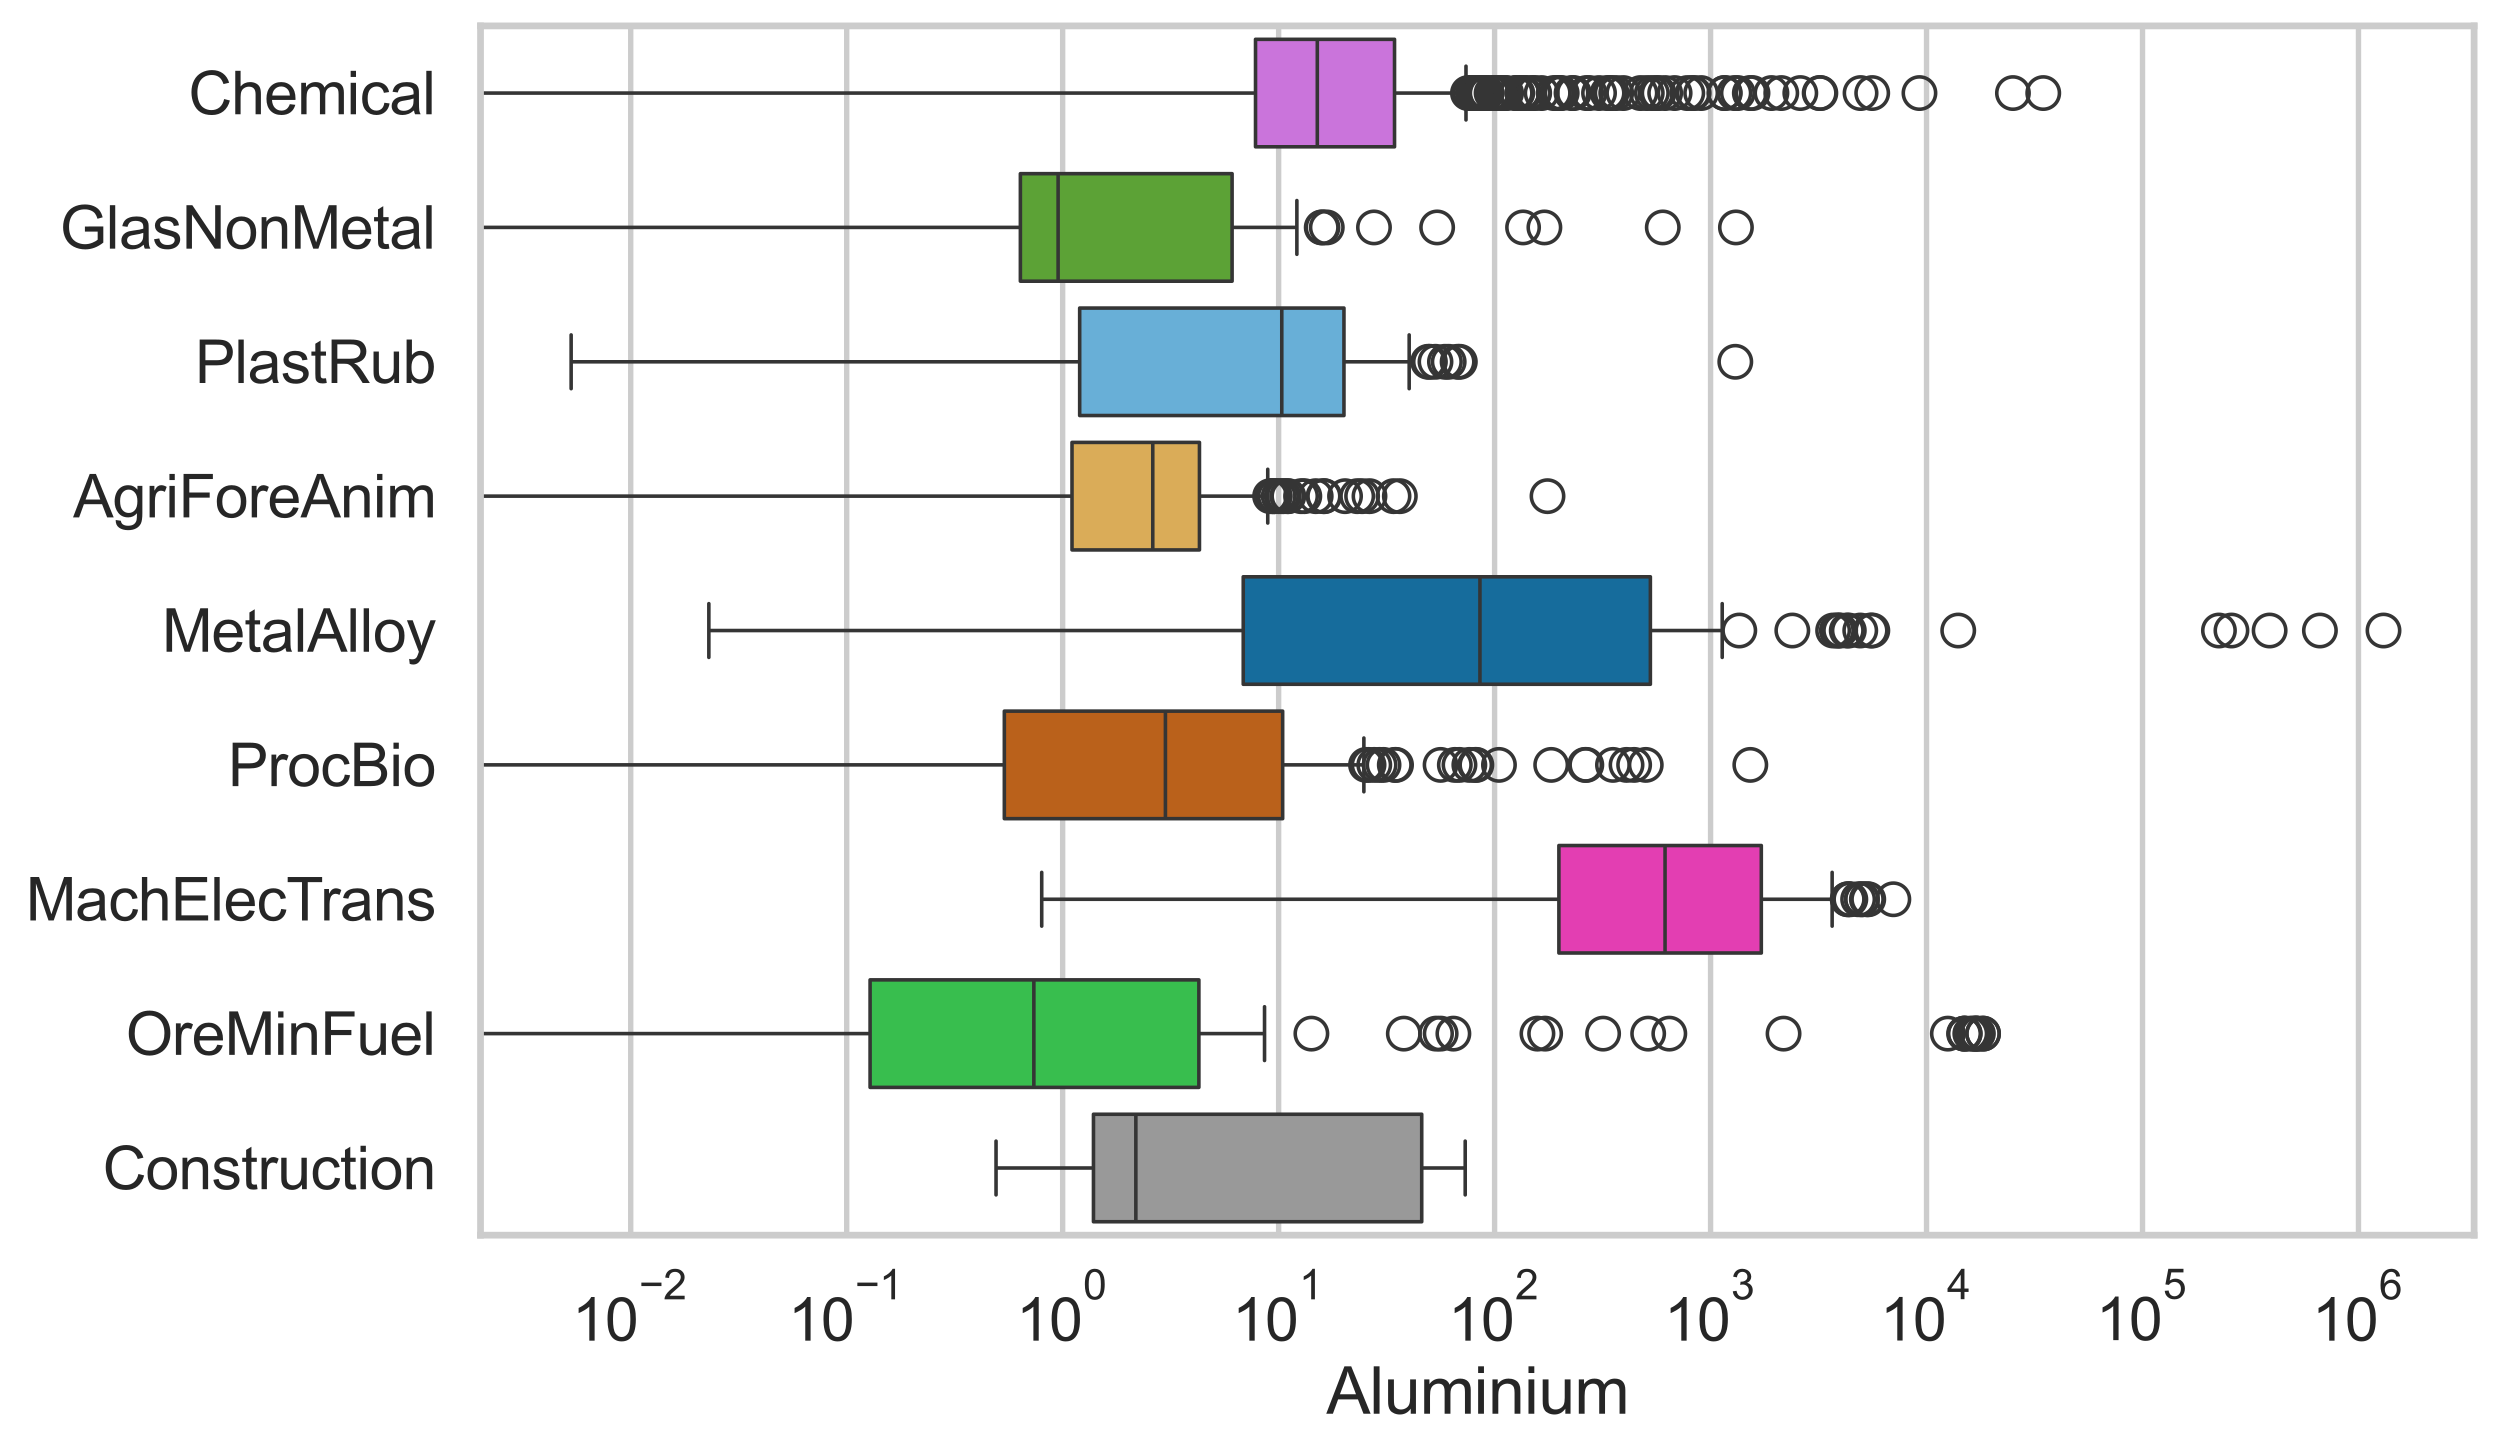 <?xml version="1.0" encoding="utf-8" standalone="no"?>
<!DOCTYPE svg PUBLIC "-//W3C//DTD SVG 1.1//EN"
  "http://www.w3.org/Graphics/SVG/1.1/DTD/svg11.dtd">
<svg xmlns:xlink="http://www.w3.org/1999/xlink" width="695.577pt" height="404.121pt" viewBox="0 0 695.577 404.121" xmlns="http://www.w3.org/2000/svg" version="1.1">
 <defs>
  <style type="text/css">*{stroke-linejoin: round; stroke-linecap: butt}</style>
 </defs>
 <g id="figure_1">
  <g id="patch_1">
   <path d="M 0 404.121 
L 695.577 404.121 
L 695.577 0 
L 0 0 
z
" style="fill: #ffffff"/>
  </g>
  <g id="axes_1">
   <g id="patch_2">
    <path d="M 133.697 343.665 
L 688.377 343.665 
L 688.377 7.2 
L 133.697 7.2 
z
" style="fill: #ffffff"/>
   </g>
   <g id="matplotlib.axis_1">
    <g id="xtick_1">
     <g id="line2d_1">
      <path d="M 175.485 343.665 
L 175.485 7.2 
" clip-path="url(#p5681358933)" style="fill: none; stroke: #cccccc; stroke-width: 1.5; stroke-linecap: round"/>
     </g>
     <g id="text_1">
      <!-- $\mathdefault{10^{-2}}$ -->
      <g style="fill: #262626" transform="translate(159.15 373.18) scale(0.165 -0.165)">
       <defs>
        <path id="ArialMT-31" d="M 2384 0 
L 1822 0 
L 1822 3584 
Q 1619 3391 1289 3197 
Q 959 3003 697 2906 
L 697 3450 
Q 1169 3672 1522 3987 
Q 1875 4303 2022 4600 
L 2384 4600 
L 2384 0 
z
" transform="scale(0.016)"/>
        <path id="ArialMT-30" d="M 266 2259 
Q 266 3072 433 3567 
Q 600 4063 929 4331 
Q 1259 4600 1759 4600 
Q 2128 4600 2406 4451 
Q 2684 4303 2865 4023 
Q 3047 3744 3150 3342 
Q 3253 2941 3253 2259 
Q 3253 1453 3087 958 
Q 2922 463 2592 192 
Q 2263 -78 1759 -78 
Q 1097 -78 719 397 
Q 266 969 266 2259 
z
M 844 2259 
Q 844 1131 1108 757 
Q 1372 384 1759 384 
Q 2147 384 2411 759 
Q 2675 1134 2675 2259 
Q 2675 3391 2411 3762 
Q 2147 4134 1753 4134 
Q 1366 4134 1134 3806 
Q 844 3388 844 2259 
z
" transform="scale(0.016)"/>
        <path id="ArialMT-2212" d="M 3381 1997 
L 356 1997 
L 356 2522 
L 3381 2522 
L 3381 1997 
z
" transform="scale(0.016)"/>
        <path id="ArialMT-32" d="M 3222 541 
L 3222 0 
L 194 0 
Q 188 203 259 391 
Q 375 700 629 1000 
Q 884 1300 1366 1694 
Q 2113 2306 2375 2664 
Q 2638 3022 2638 3341 
Q 2638 3675 2398 3904 
Q 2159 4134 1775 4134 
Q 1369 4134 1125 3890 
Q 881 3647 878 3216 
L 300 3275 
Q 359 3922 746 4261 
Q 1134 4600 1788 4600 
Q 2447 4600 2831 4234 
Q 3216 3869 3216 3328 
Q 3216 3053 3103 2787 
Q 2991 2522 2730 2228 
Q 2469 1934 1863 1422 
Q 1356 997 1212 845 
Q 1069 694 975 541 
L 3222 541 
z
" transform="scale(0.016)"/>
       </defs>
       <use xlink:href="#ArialMT-31" transform="translate(0 0.994)"/>
       <use xlink:href="#ArialMT-30" transform="translate(55.615 0.994)"/>
       <use xlink:href="#ArialMT-2212" transform="translate(112.973 70.688) scale(0.7)"/>
       <use xlink:href="#ArialMT-32" transform="translate(153.852 70.688) scale(0.7)"/>
      </g>
     </g>
    </g>
    <g id="xtick_2">
     <g id="line2d_2">
      <path d="M 235.575 343.665 
L 235.575 7.2 
" clip-path="url(#p5681358933)" style="fill: none; stroke: #cccccc; stroke-width: 1.5; stroke-linecap: round"/>
     </g>
     <g id="text_2">
      <!-- $\mathdefault{10^{-1}}$ -->
      <g style="fill: #262626" transform="translate(219.24 373.18) scale(0.165 -0.165)">
       <use xlink:href="#ArialMT-31" transform="translate(0 0.994)"/>
       <use xlink:href="#ArialMT-30" transform="translate(55.615 0.994)"/>
       <use xlink:href="#ArialMT-2212" transform="translate(112.973 70.688) scale(0.7)"/>
       <use xlink:href="#ArialMT-31" transform="translate(153.852 70.688) scale(0.7)"/>
      </g>
     </g>
    </g>
    <g id="xtick_3">
     <g id="line2d_3">
      <path d="M 295.665 343.665 
L 295.665 7.2 
" clip-path="url(#p5681358933)" style="fill: none; stroke: #cccccc; stroke-width: 1.5; stroke-linecap: round"/>
     </g>
     <g id="text_3">
      <!-- $\mathdefault{10^{0}}$ -->
      <g style="fill: #262626" transform="translate(282.712 373.18) scale(0.165 -0.165)">
       <use xlink:href="#ArialMT-31" transform="translate(0 0.994)"/>
       <use xlink:href="#ArialMT-30" transform="translate(55.615 0.994)"/>
       <use xlink:href="#ArialMT-30" transform="translate(112.973 70.688) scale(0.7)"/>
      </g>
     </g>
    </g>
    <g id="xtick_4">
     <g id="line2d_4">
      <path d="M 355.754 343.665 
L 355.754 7.2 
" clip-path="url(#p5681358933)" style="fill: none; stroke: #cccccc; stroke-width: 1.5; stroke-linecap: round"/>
     </g>
     <g id="text_4">
      <!-- $\mathdefault{10^{1}}$ -->
      <g style="fill: #262626" transform="translate(342.802 373.18) scale(0.165 -0.165)">
       <use xlink:href="#ArialMT-31" transform="translate(0 0.994)"/>
       <use xlink:href="#ArialMT-30" transform="translate(55.615 0.994)"/>
       <use xlink:href="#ArialMT-31" transform="translate(112.973 70.688) scale(0.7)"/>
      </g>
     </g>
    </g>
    <g id="xtick_5">
     <g id="line2d_5">
      <path d="M 415.844 343.665 
L 415.844 7.2 
" clip-path="url(#p5681358933)" style="fill: none; stroke: #cccccc; stroke-width: 1.5; stroke-linecap: round"/>
     </g>
     <g id="text_5">
      <!-- $\mathdefault{10^{2}}$ -->
      <g style="fill: #262626" transform="translate(402.891 373.18) scale(0.165 -0.165)">
       <use xlink:href="#ArialMT-31" transform="translate(0 0.994)"/>
       <use xlink:href="#ArialMT-30" transform="translate(55.615 0.994)"/>
       <use xlink:href="#ArialMT-32" transform="translate(112.973 70.688) scale(0.7)"/>
      </g>
     </g>
    </g>
    <g id="xtick_6">
     <g id="line2d_6">
      <path d="M 475.933 343.665 
L 475.933 7.2 
" clip-path="url(#p5681358933)" style="fill: none; stroke: #cccccc; stroke-width: 1.5; stroke-linecap: round"/>
     </g>
     <g id="text_6">
      <!-- $\mathdefault{10^{3}}$ -->
      <g style="fill: #262626" transform="translate(462.981 373.18) scale(0.165 -0.165)">
       <defs>
        <path id="ArialMT-33" d="M 269 1209 
L 831 1284 
Q 928 806 1161 595 
Q 1394 384 1728 384 
Q 2125 384 2398 659 
Q 2672 934 2672 1341 
Q 2672 1728 2419 1979 
Q 2166 2231 1775 2231 
Q 1616 2231 1378 2169 
L 1441 2663 
Q 1497 2656 1531 2656 
Q 1891 2656 2178 2843 
Q 2466 3031 2466 3422 
Q 2466 3731 2256 3934 
Q 2047 4138 1716 4138 
Q 1388 4138 1169 3931 
Q 950 3725 888 3313 
L 325 3413 
Q 428 3978 793 4289 
Q 1159 4600 1703 4600 
Q 2078 4600 2393 4439 
Q 2709 4278 2876 4000 
Q 3044 3722 3044 3409 
Q 3044 3113 2884 2869 
Q 2725 2625 2413 2481 
Q 2819 2388 3044 2092 
Q 3269 1797 3269 1353 
Q 3269 753 2831 336 
Q 2394 -81 1725 -81 
Q 1122 -81 723 278 
Q 325 638 269 1209 
z
" transform="scale(0.016)"/>
       </defs>
       <use xlink:href="#ArialMT-31" transform="translate(0 0.994)"/>
       <use xlink:href="#ArialMT-30" transform="translate(55.615 0.994)"/>
       <use xlink:href="#ArialMT-33" transform="translate(112.973 70.688) scale(0.7)"/>
      </g>
     </g>
    </g>
    <g id="xtick_7">
     <g id="line2d_7">
      <path d="M 536.023 343.665 
L 536.023 7.2 
" clip-path="url(#p5681358933)" style="fill: none; stroke: #cccccc; stroke-width: 1.5; stroke-linecap: round"/>
     </g>
     <g id="text_7">
      <!-- $\mathdefault{10^{4}}$ -->
      <g style="fill: #262626" transform="translate(523.071 373.015) scale(0.165 -0.165)">
       <defs>
        <path id="ArialMT-34" d="M 2069 0 
L 2069 1097 
L 81 1097 
L 81 1613 
L 2172 4581 
L 2631 4581 
L 2631 1613 
L 3250 1613 
L 3250 1097 
L 2631 1097 
L 2631 0 
L 2069 0 
z
M 2069 1613 
L 2069 3678 
L 634 1613 
L 2069 1613 
z
" transform="scale(0.016)"/>
       </defs>
       <use xlink:href="#ArialMT-31" transform="translate(0 0.202)"/>
       <use xlink:href="#ArialMT-30" transform="translate(55.615 0.202)"/>
       <use xlink:href="#ArialMT-34" transform="translate(112.973 69.895) scale(0.7)"/>
      </g>
     </g>
    </g>
    <g id="xtick_8">
     <g id="line2d_8">
      <path d="M 596.113 343.665 
L 596.113 7.2 
" clip-path="url(#p5681358933)" style="fill: none; stroke: #cccccc; stroke-width: 1.5; stroke-linecap: round"/>
     </g>
     <g id="text_8">
      <!-- $\mathdefault{10^{5}}$ -->
      <g style="fill: #262626" transform="translate(583.16 373.015) scale(0.165 -0.165)">
       <defs>
        <path id="ArialMT-35" d="M 266 1200 
L 856 1250 
Q 922 819 1161 601 
Q 1400 384 1738 384 
Q 2144 384 2425 690 
Q 2706 997 2706 1503 
Q 2706 1984 2436 2262 
Q 2166 2541 1728 2541 
Q 1456 2541 1237 2417 
Q 1019 2294 894 2097 
L 366 2166 
L 809 4519 
L 3088 4519 
L 3088 3981 
L 1259 3981 
L 1013 2750 
Q 1425 3038 1878 3038 
Q 2478 3038 2890 2622 
Q 3303 2206 3303 1553 
Q 3303 931 2941 478 
Q 2500 -78 1738 -78 
Q 1113 -78 717 272 
Q 322 622 266 1200 
z
" transform="scale(0.016)"/>
       </defs>
       <use xlink:href="#ArialMT-31" transform="translate(0 0.88)"/>
       <use xlink:href="#ArialMT-30" transform="translate(55.615 0.88)"/>
       <use xlink:href="#ArialMT-35" transform="translate(112.973 70.573) scale(0.7)"/>
      </g>
     </g>
    </g>
    <g id="xtick_9">
     <g id="line2d_9">
      <path d="M 656.202 343.665 
L 656.202 7.2 
" clip-path="url(#p5681358933)" style="fill: none; stroke: #cccccc; stroke-width: 1.5; stroke-linecap: round"/>
     </g>
     <g id="text_9">
      <!-- $\mathdefault{10^{6}}$ -->
      <g style="fill: #262626" transform="translate(643.25 373.18) scale(0.165 -0.165)">
       <defs>
        <path id="ArialMT-36" d="M 3184 3459 
L 2625 3416 
Q 2550 3747 2413 3897 
Q 2184 4138 1850 4138 
Q 1581 4138 1378 3988 
Q 1113 3794 959 3422 
Q 806 3050 800 2363 
Q 1003 2672 1297 2822 
Q 1591 2972 1913 2972 
Q 2475 2972 2870 2558 
Q 3266 2144 3266 1488 
Q 3266 1056 3080 686 
Q 2894 316 2569 119 
Q 2244 -78 1831 -78 
Q 1128 -78 684 439 
Q 241 956 241 2144 
Q 241 3472 731 4075 
Q 1159 4600 1884 4600 
Q 2425 4600 2770 4297 
Q 3116 3994 3184 3459 
z
M 888 1484 
Q 888 1194 1011 928 
Q 1134 663 1356 523 
Q 1578 384 1822 384 
Q 2178 384 2434 671 
Q 2691 959 2691 1453 
Q 2691 1928 2437 2201 
Q 2184 2475 1800 2475 
Q 1419 2475 1153 2201 
Q 888 1928 888 1484 
z
" transform="scale(0.016)"/>
       </defs>
       <use xlink:href="#ArialMT-31" transform="translate(0 0.994)"/>
       <use xlink:href="#ArialMT-30" transform="translate(55.615 0.994)"/>
       <use xlink:href="#ArialMT-36" transform="translate(112.973 70.688) scale(0.7)"/>
      </g>
     </g>
    </g>
    <g id="xtick_10"/>
    <g id="xtick_11"/>
    <g id="xtick_12"/>
    <g id="xtick_13"/>
    <g id="xtick_14"/>
    <g id="xtick_15"/>
    <g id="xtick_16"/>
    <g id="xtick_17"/>
    <g id="xtick_18"/>
    <g id="xtick_19"/>
    <g id="xtick_20"/>
    <g id="xtick_21"/>
    <g id="xtick_22"/>
    <g id="xtick_23"/>
    <g id="xtick_24"/>
    <g id="xtick_25"/>
    <g id="xtick_26"/>
    <g id="xtick_27"/>
    <g id="xtick_28"/>
    <g id="xtick_29"/>
    <g id="xtick_30"/>
    <g id="xtick_31"/>
    <g id="xtick_32"/>
    <g id="xtick_33"/>
    <g id="xtick_34"/>
    <g id="xtick_35"/>
    <g id="xtick_36"/>
    <g id="xtick_37"/>
    <g id="xtick_38"/>
    <g id="xtick_39"/>
    <g id="xtick_40"/>
    <g id="xtick_41"/>
    <g id="xtick_42"/>
    <g id="xtick_43"/>
    <g id="xtick_44"/>
    <g id="xtick_45"/>
    <g id="xtick_46"/>
    <g id="xtick_47"/>
    <g id="xtick_48"/>
    <g id="xtick_49"/>
    <g id="xtick_50"/>
    <g id="xtick_51"/>
    <g id="xtick_52"/>
    <g id="xtick_53"/>
    <g id="xtick_54"/>
    <g id="xtick_55"/>
    <g id="xtick_56"/>
    <g id="xtick_57"/>
    <g id="xtick_58"/>
    <g id="xtick_59"/>
    <g id="xtick_60"/>
    <g id="xtick_61"/>
    <g id="xtick_62"/>
    <g id="xtick_63"/>
    <g id="xtick_64"/>
    <g id="xtick_65"/>
    <g id="xtick_66"/>
    <g id="xtick_67"/>
    <g id="xtick_68"/>
    <g id="xtick_69"/>
    <g id="xtick_70"/>
    <g id="xtick_71"/>
    <g id="xtick_72"/>
    <g id="xtick_73"/>
    <g id="xtick_74"/>
    <g id="xtick_75"/>
    <g id="xtick_76"/>
    <g id="xtick_77"/>
    <g id="xtick_78"/>
    <g id="xtick_79"/>
    <g id="xtick_80"/>
    <g id="xtick_81"/>
    <g id="xtick_82"/>
    <g id="text_10">
     <!-- Aluminium -->
     <g style="fill: #262626" transform="translate(369.027 393.344) scale(0.18 -0.18)">
      <defs>
       <path id="ArialMT-41" d="M -9 0 
L 1750 4581 
L 2403 4581 
L 4278 0 
L 3588 0 
L 3053 1388 
L 1138 1388 
L 634 0 
L -9 0 
z
M 1313 1881 
L 2866 1881 
L 2388 3150 
Q 2169 3728 2063 4100 
Q 1975 3659 1816 3225 
L 1313 1881 
z
" transform="scale(0.016)"/>
       <path id="ArialMT-6c" d="M 409 0 
L 409 4581 
L 972 4581 
L 972 0 
L 409 0 
z
" transform="scale(0.016)"/>
       <path id="ArialMT-75" d="M 2597 0 
L 2597 488 
Q 2209 -75 1544 -75 
Q 1250 -75 995 37 
Q 741 150 617 320 
Q 494 491 444 738 
Q 409 903 409 1263 
L 409 3319 
L 972 3319 
L 972 1478 
Q 972 1038 1006 884 
Q 1059 663 1231 536 
Q 1403 409 1656 409 
Q 1909 409 2131 539 
Q 2353 669 2445 892 
Q 2538 1116 2538 1541 
L 2538 3319 
L 3100 3319 
L 3100 0 
L 2597 0 
z
" transform="scale(0.016)"/>
       <path id="ArialMT-6d" d="M 422 0 
L 422 3319 
L 925 3319 
L 925 2853 
Q 1081 3097 1340 3245 
Q 1600 3394 1931 3394 
Q 2300 3394 2536 3241 
Q 2772 3088 2869 2813 
Q 3263 3394 3894 3394 
Q 4388 3394 4653 3120 
Q 4919 2847 4919 2278 
L 4919 0 
L 4359 0 
L 4359 2091 
Q 4359 2428 4304 2576 
Q 4250 2725 4106 2815 
Q 3963 2906 3769 2906 
Q 3419 2906 3187 2673 
Q 2956 2441 2956 1928 
L 2956 0 
L 2394 0 
L 2394 2156 
Q 2394 2531 2256 2718 
Q 2119 2906 1806 2906 
Q 1569 2906 1367 2781 
Q 1166 2656 1075 2415 
Q 984 2175 984 1722 
L 984 0 
L 422 0 
z
" transform="scale(0.016)"/>
       <path id="ArialMT-69" d="M 425 3934 
L 425 4581 
L 988 4581 
L 988 3934 
L 425 3934 
z
M 425 0 
L 425 3319 
L 988 3319 
L 988 0 
L 425 0 
z
" transform="scale(0.016)"/>
       <path id="ArialMT-6e" d="M 422 0 
L 422 3319 
L 928 3319 
L 928 2847 
Q 1294 3394 1984 3394 
Q 2284 3394 2536 3286 
Q 2788 3178 2913 3003 
Q 3038 2828 3088 2588 
Q 3119 2431 3119 2041 
L 3119 0 
L 2556 0 
L 2556 2019 
Q 2556 2363 2490 2533 
Q 2425 2703 2258 2804 
Q 2091 2906 1866 2906 
Q 1506 2906 1245 2678 
Q 984 2450 984 1813 
L 984 0 
L 422 0 
z
" transform="scale(0.016)"/>
      </defs>
      <use xlink:href="#ArialMT-41"/>
      <use xlink:href="#ArialMT-6c" transform="translate(66.699 0)"/>
      <use xlink:href="#ArialMT-75" transform="translate(88.916 0)"/>
      <use xlink:href="#ArialMT-6d" transform="translate(144.531 0)"/>
      <use xlink:href="#ArialMT-69" transform="translate(227.832 0)"/>
      <use xlink:href="#ArialMT-6e" transform="translate(250.049 0)"/>
      <use xlink:href="#ArialMT-69" transform="translate(305.664 0)"/>
      <use xlink:href="#ArialMT-75" transform="translate(327.881 0)"/>
      <use xlink:href="#ArialMT-6d" transform="translate(383.496 0)"/>
     </g>
    </g>
   </g>
   <g id="matplotlib.axis_2">
    <g id="ytick_1">
     <g id="text_11">
      <!-- Chemical -->
      <g style="fill: #262626" transform="translate(52.428 31.798) scale(0.165 -0.165)">
       <defs>
        <path id="ArialMT-43" d="M 3763 1606 
L 4369 1453 
Q 4178 706 3683 314 
Q 3188 -78 2472 -78 
Q 1731 -78 1267 223 
Q 803 525 561 1097 
Q 319 1669 319 2325 
Q 319 3041 592 3573 
Q 866 4106 1370 4382 
Q 1875 4659 2481 4659 
Q 3169 4659 3637 4309 
Q 4106 3959 4291 3325 
L 3694 3184 
Q 3534 3684 3231 3912 
Q 2928 4141 2469 4141 
Q 1941 4141 1586 3887 
Q 1231 3634 1087 3207 
Q 944 2781 944 2328 
Q 944 1744 1114 1308 
Q 1284 872 1643 656 
Q 2003 441 2422 441 
Q 2931 441 3284 734 
Q 3638 1028 3763 1606 
z
" transform="scale(0.016)"/>
        <path id="ArialMT-68" d="M 422 0 
L 422 4581 
L 984 4581 
L 984 2938 
Q 1378 3394 1978 3394 
Q 2347 3394 2619 3248 
Q 2891 3103 3008 2847 
Q 3125 2591 3125 2103 
L 3125 0 
L 2563 0 
L 2563 2103 
Q 2563 2525 2380 2717 
Q 2197 2909 1863 2909 
Q 1613 2909 1392 2779 
Q 1172 2650 1078 2428 
Q 984 2206 984 1816 
L 984 0 
L 422 0 
z
" transform="scale(0.016)"/>
        <path id="ArialMT-65" d="M 2694 1069 
L 3275 997 
Q 3138 488 2766 206 
Q 2394 -75 1816 -75 
Q 1088 -75 661 373 
Q 234 822 234 1631 
Q 234 2469 665 2931 
Q 1097 3394 1784 3394 
Q 2450 3394 2872 2941 
Q 3294 2488 3294 1666 
Q 3294 1616 3291 1516 
L 816 1516 
Q 847 969 1125 678 
Q 1403 388 1819 388 
Q 2128 388 2347 550 
Q 2566 713 2694 1069 
z
M 847 1978 
L 2700 1978 
Q 2663 2397 2488 2606 
Q 2219 2931 1791 2931 
Q 1403 2931 1139 2672 
Q 875 2413 847 1978 
z
" transform="scale(0.016)"/>
        <path id="ArialMT-63" d="M 2588 1216 
L 3141 1144 
Q 3050 572 2676 248 
Q 2303 -75 1759 -75 
Q 1078 -75 664 370 
Q 250 816 250 1647 
Q 250 2184 428 2587 
Q 606 2991 970 3192 
Q 1334 3394 1763 3394 
Q 2303 3394 2647 3120 
Q 2991 2847 3088 2344 
L 2541 2259 
Q 2463 2594 2264 2762 
Q 2066 2931 1784 2931 
Q 1359 2931 1093 2626 
Q 828 2322 828 1663 
Q 828 994 1084 691 
Q 1341 388 1753 388 
Q 2084 388 2306 591 
Q 2528 794 2588 1216 
z
" transform="scale(0.016)"/>
        <path id="ArialMT-61" d="M 2588 409 
Q 2275 144 1986 34 
Q 1697 -75 1366 -75 
Q 819 -75 525 192 
Q 231 459 231 875 
Q 231 1119 342 1320 
Q 453 1522 633 1644 
Q 813 1766 1038 1828 
Q 1203 1872 1538 1913 
Q 2219 1994 2541 2106 
Q 2544 2222 2544 2253 
Q 2544 2597 2384 2738 
Q 2169 2928 1744 2928 
Q 1347 2928 1158 2789 
Q 969 2650 878 2297 
L 328 2372 
Q 403 2725 575 2942 
Q 747 3159 1072 3276 
Q 1397 3394 1825 3394 
Q 2250 3394 2515 3294 
Q 2781 3194 2906 3042 
Q 3031 2891 3081 2659 
Q 3109 2516 3109 2141 
L 3109 1391 
Q 3109 606 3145 398 
Q 3181 191 3288 0 
L 2700 0 
Q 2613 175 2588 409 
z
M 2541 1666 
Q 2234 1541 1622 1453 
Q 1275 1403 1131 1340 
Q 988 1278 909 1158 
Q 831 1038 831 891 
Q 831 666 1001 516 
Q 1172 366 1500 366 
Q 1825 366 2078 508 
Q 2331 650 2450 897 
Q 2541 1088 2541 1459 
L 2541 1666 
z
" transform="scale(0.016)"/>
       </defs>
       <use xlink:href="#ArialMT-43"/>
       <use xlink:href="#ArialMT-68" transform="translate(72.217 0)"/>
       <use xlink:href="#ArialMT-65" transform="translate(127.832 0)"/>
       <use xlink:href="#ArialMT-6d" transform="translate(183.447 0)"/>
       <use xlink:href="#ArialMT-69" transform="translate(266.748 0)"/>
       <use xlink:href="#ArialMT-63" transform="translate(288.965 0)"/>
       <use xlink:href="#ArialMT-61" transform="translate(338.965 0)"/>
       <use xlink:href="#ArialMT-6c" transform="translate(394.58 0)"/>
      </g>
     </g>
    </g>
    <g id="ytick_2">
     <g id="text_12">
      <!-- GlasNonMetal -->
      <g style="fill: #262626" transform="translate(16.659 69.183) scale(0.165 -0.165)">
       <defs>
        <path id="ArialMT-47" d="M 2638 1797 
L 2638 2334 
L 4578 2338 
L 4578 638 
Q 4131 281 3656 101 
Q 3181 -78 2681 -78 
Q 2006 -78 1454 211 
Q 903 500 622 1047 
Q 341 1594 341 2269 
Q 341 2938 620 3517 
Q 900 4097 1425 4378 
Q 1950 4659 2634 4659 
Q 3131 4659 3532 4498 
Q 3934 4338 4162 4050 
Q 4391 3763 4509 3300 
L 3963 3150 
Q 3859 3500 3706 3700 
Q 3553 3900 3268 4020 
Q 2984 4141 2638 4141 
Q 2222 4141 1919 4014 
Q 1616 3888 1430 3681 
Q 1244 3475 1141 3228 
Q 966 2803 966 2306 
Q 966 1694 1177 1281 
Q 1388 869 1791 669 
Q 2194 469 2647 469 
Q 3041 469 3416 620 
Q 3791 772 3984 944 
L 3984 1797 
L 2638 1797 
z
" transform="scale(0.016)"/>
        <path id="ArialMT-73" d="M 197 991 
L 753 1078 
Q 800 744 1014 566 
Q 1228 388 1613 388 
Q 2000 388 2187 545 
Q 2375 703 2375 916 
Q 2375 1106 2209 1216 
Q 2094 1291 1634 1406 
Q 1016 1563 777 1677 
Q 538 1791 414 1992 
Q 291 2194 291 2438 
Q 291 2659 392 2848 
Q 494 3038 669 3163 
Q 800 3259 1026 3326 
Q 1253 3394 1513 3394 
Q 1903 3394 2198 3281 
Q 2494 3169 2634 2976 
Q 2775 2784 2828 2463 
L 2278 2388 
Q 2241 2644 2061 2787 
Q 1881 2931 1553 2931 
Q 1166 2931 1000 2803 
Q 834 2675 834 2503 
Q 834 2394 903 2306 
Q 972 2216 1119 2156 
Q 1203 2125 1616 2013 
Q 2213 1853 2448 1751 
Q 2684 1650 2818 1456 
Q 2953 1263 2953 975 
Q 2953 694 2789 445 
Q 2625 197 2315 61 
Q 2006 -75 1616 -75 
Q 969 -75 630 194 
Q 291 463 197 991 
z
" transform="scale(0.016)"/>
        <path id="ArialMT-4e" d="M 488 0 
L 488 4581 
L 1109 4581 
L 3516 984 
L 3516 4581 
L 4097 4581 
L 4097 0 
L 3475 0 
L 1069 3600 
L 1069 0 
L 488 0 
z
" transform="scale(0.016)"/>
        <path id="ArialMT-6f" d="M 213 1659 
Q 213 2581 725 3025 
Q 1153 3394 1769 3394 
Q 2453 3394 2887 2945 
Q 3322 2497 3322 1706 
Q 3322 1066 3130 698 
Q 2938 331 2570 128 
Q 2203 -75 1769 -75 
Q 1072 -75 642 372 
Q 213 819 213 1659 
z
M 791 1659 
Q 791 1022 1069 705 
Q 1347 388 1769 388 
Q 2188 388 2466 706 
Q 2744 1025 2744 1678 
Q 2744 2294 2464 2611 
Q 2184 2928 1769 2928 
Q 1347 2928 1069 2612 
Q 791 2297 791 1659 
z
" transform="scale(0.016)"/>
        <path id="ArialMT-4d" d="M 475 0 
L 475 4581 
L 1388 4581 
L 2472 1338 
Q 2622 884 2691 659 
Q 2769 909 2934 1394 
L 4031 4581 
L 4847 4581 
L 4847 0 
L 4263 0 
L 4263 3834 
L 2931 0 
L 2384 0 
L 1059 3900 
L 1059 0 
L 475 0 
z
" transform="scale(0.016)"/>
        <path id="ArialMT-74" d="M 1650 503 
L 1731 6 
Q 1494 -44 1306 -44 
Q 1000 -44 831 53 
Q 663 150 594 308 
Q 525 466 525 972 
L 525 2881 
L 113 2881 
L 113 3319 
L 525 3319 
L 525 4141 
L 1084 4478 
L 1084 3319 
L 1650 3319 
L 1650 2881 
L 1084 2881 
L 1084 941 
Q 1084 700 1114 631 
Q 1144 563 1211 522 
Q 1278 481 1403 481 
Q 1497 481 1650 503 
z
" transform="scale(0.016)"/>
       </defs>
       <use xlink:href="#ArialMT-47"/>
       <use xlink:href="#ArialMT-6c" transform="translate(77.783 0)"/>
       <use xlink:href="#ArialMT-61" transform="translate(100 0)"/>
       <use xlink:href="#ArialMT-73" transform="translate(155.615 0)"/>
       <use xlink:href="#ArialMT-4e" transform="translate(205.615 0)"/>
       <use xlink:href="#ArialMT-6f" transform="translate(277.832 0)"/>
       <use xlink:href="#ArialMT-6e" transform="translate(333.447 0)"/>
       <use xlink:href="#ArialMT-4d" transform="translate(389.062 0)"/>
       <use xlink:href="#ArialMT-65" transform="translate(472.363 0)"/>
       <use xlink:href="#ArialMT-74" transform="translate(527.979 0)"/>
       <use xlink:href="#ArialMT-61" transform="translate(555.762 0)"/>
       <use xlink:href="#ArialMT-6c" transform="translate(611.377 0)"/>
      </g>
     </g>
    </g>
    <g id="ytick_3">
     <g id="text_13">
      <!-- PlastRub -->
      <g style="fill: #262626" transform="translate(54.248 106.568) scale(0.165 -0.165)">
       <defs>
        <path id="ArialMT-50" d="M 494 0 
L 494 4581 
L 2222 4581 
Q 2678 4581 2919 4538 
Q 3256 4481 3484 4323 
Q 3713 4166 3852 3881 
Q 3991 3597 3991 3256 
Q 3991 2672 3619 2267 
Q 3247 1863 2275 1863 
L 1100 1863 
L 1100 0 
L 494 0 
z
M 1100 2403 
L 2284 2403 
Q 2872 2403 3119 2622 
Q 3366 2841 3366 3238 
Q 3366 3525 3220 3729 
Q 3075 3934 2838 4000 
Q 2684 4041 2272 4041 
L 1100 4041 
L 1100 2403 
z
" transform="scale(0.016)"/>
        <path id="ArialMT-52" d="M 503 0 
L 503 4581 
L 2534 4581 
Q 3147 4581 3465 4457 
Q 3784 4334 3975 4021 
Q 4166 3709 4166 3331 
Q 4166 2844 3850 2509 
Q 3534 2175 2875 2084 
Q 3116 1969 3241 1856 
Q 3506 1613 3744 1247 
L 4541 0 
L 3778 0 
L 3172 953 
Q 2906 1366 2734 1584 
Q 2563 1803 2427 1890 
Q 2291 1978 2150 2013 
Q 2047 2034 1813 2034 
L 1109 2034 
L 1109 0 
L 503 0 
z
M 1109 2559 
L 2413 2559 
Q 2828 2559 3062 2645 
Q 3297 2731 3419 2920 
Q 3541 3109 3541 3331 
Q 3541 3656 3305 3865 
Q 3069 4075 2559 4075 
L 1109 4075 
L 1109 2559 
z
" transform="scale(0.016)"/>
        <path id="ArialMT-62" d="M 941 0 
L 419 0 
L 419 4581 
L 981 4581 
L 981 2947 
Q 1338 3394 1891 3394 
Q 2197 3394 2470 3270 
Q 2744 3147 2920 2923 
Q 3097 2700 3197 2384 
Q 3297 2069 3297 1709 
Q 3297 856 2875 390 
Q 2453 -75 1863 -75 
Q 1275 -75 941 416 
L 941 0 
z
M 934 1684 
Q 934 1088 1097 822 
Q 1363 388 1816 388 
Q 2184 388 2453 708 
Q 2722 1028 2722 1663 
Q 2722 2313 2464 2622 
Q 2206 2931 1841 2931 
Q 1472 2931 1203 2611 
Q 934 2291 934 1684 
z
" transform="scale(0.016)"/>
       </defs>
       <use xlink:href="#ArialMT-50"/>
       <use xlink:href="#ArialMT-6c" transform="translate(66.699 0)"/>
       <use xlink:href="#ArialMT-61" transform="translate(88.916 0)"/>
       <use xlink:href="#ArialMT-73" transform="translate(144.531 0)"/>
       <use xlink:href="#ArialMT-74" transform="translate(194.531 0)"/>
       <use xlink:href="#ArialMT-52" transform="translate(222.314 0)"/>
       <use xlink:href="#ArialMT-75" transform="translate(294.531 0)"/>
       <use xlink:href="#ArialMT-62" transform="translate(350.146 0)"/>
      </g>
     </g>
    </g>
    <g id="ytick_4">
     <g id="text_14">
      <!-- AgriForeAnim -->
      <g style="fill: #262626" transform="translate(20.341 143.953) scale(0.165 -0.165)">
       <defs>
        <path id="ArialMT-67" d="M 319 -275 
L 866 -356 
Q 900 -609 1056 -725 
Q 1266 -881 1628 -881 
Q 2019 -881 2231 -725 
Q 2444 -569 2519 -288 
Q 2563 -116 2559 434 
Q 2191 0 1641 0 
Q 956 0 581 494 
Q 206 988 206 1678 
Q 206 2153 378 2554 
Q 550 2956 876 3175 
Q 1203 3394 1644 3394 
Q 2231 3394 2613 2919 
L 2613 3319 
L 3131 3319 
L 3131 450 
Q 3131 -325 2973 -648 
Q 2816 -972 2473 -1159 
Q 2131 -1347 1631 -1347 
Q 1038 -1347 672 -1080 
Q 306 -813 319 -275 
z
M 784 1719 
Q 784 1066 1043 766 
Q 1303 466 1694 466 
Q 2081 466 2343 764 
Q 2606 1063 2606 1700 
Q 2606 2309 2336 2618 
Q 2066 2928 1684 2928 
Q 1309 2928 1046 2623 
Q 784 2319 784 1719 
z
" transform="scale(0.016)"/>
        <path id="ArialMT-72" d="M 416 0 
L 416 3319 
L 922 3319 
L 922 2816 
Q 1116 3169 1280 3281 
Q 1444 3394 1641 3394 
Q 1925 3394 2219 3213 
L 2025 2691 
Q 1819 2813 1613 2813 
Q 1428 2813 1281 2702 
Q 1134 2591 1072 2394 
Q 978 2094 978 1738 
L 978 0 
L 416 0 
z
" transform="scale(0.016)"/>
        <path id="ArialMT-46" d="M 525 0 
L 525 4581 
L 3616 4581 
L 3616 4041 
L 1131 4041 
L 1131 2622 
L 3281 2622 
L 3281 2081 
L 1131 2081 
L 1131 0 
L 525 0 
z
" transform="scale(0.016)"/>
       </defs>
       <use xlink:href="#ArialMT-41"/>
       <use xlink:href="#ArialMT-67" transform="translate(66.699 0)"/>
       <use xlink:href="#ArialMT-72" transform="translate(122.314 0)"/>
       <use xlink:href="#ArialMT-69" transform="translate(155.615 0)"/>
       <use xlink:href="#ArialMT-46" transform="translate(177.832 0)"/>
       <use xlink:href="#ArialMT-6f" transform="translate(238.916 0)"/>
       <use xlink:href="#ArialMT-72" transform="translate(294.531 0)"/>
       <use xlink:href="#ArialMT-65" transform="translate(327.832 0)"/>
       <use xlink:href="#ArialMT-41" transform="translate(383.447 0)"/>
       <use xlink:href="#ArialMT-6e" transform="translate(450.146 0)"/>
       <use xlink:href="#ArialMT-69" transform="translate(505.762 0)"/>
       <use xlink:href="#ArialMT-6d" transform="translate(527.979 0)"/>
      </g>
     </g>
    </g>
    <g id="ytick_5">
     <g id="text_15">
      <!-- MetalAlloy -->
      <g style="fill: #262626" transform="translate(45.088 181.337) scale(0.165 -0.165)">
       <defs>
        <path id="ArialMT-79" d="M 397 -1278 
L 334 -750 
Q 519 -800 656 -800 
Q 844 -800 956 -737 
Q 1069 -675 1141 -563 
Q 1194 -478 1313 -144 
Q 1328 -97 1363 -6 
L 103 3319 
L 709 3319 
L 1400 1397 
Q 1534 1031 1641 628 
Q 1738 1016 1872 1384 
L 2581 3319 
L 3144 3319 
L 1881 -56 
Q 1678 -603 1566 -809 
Q 1416 -1088 1222 -1217 
Q 1028 -1347 759 -1347 
Q 597 -1347 397 -1278 
z
" transform="scale(0.016)"/>
       </defs>
       <use xlink:href="#ArialMT-4d"/>
       <use xlink:href="#ArialMT-65" transform="translate(83.301 0)"/>
       <use xlink:href="#ArialMT-74" transform="translate(138.916 0)"/>
       <use xlink:href="#ArialMT-61" transform="translate(166.699 0)"/>
       <use xlink:href="#ArialMT-6c" transform="translate(222.314 0)"/>
       <use xlink:href="#ArialMT-41" transform="translate(244.531 0)"/>
       <use xlink:href="#ArialMT-6c" transform="translate(311.23 0)"/>
       <use xlink:href="#ArialMT-6c" transform="translate(333.447 0)"/>
       <use xlink:href="#ArialMT-6f" transform="translate(355.664 0)"/>
       <use xlink:href="#ArialMT-79" transform="translate(411.279 0)"/>
      </g>
     </g>
    </g>
    <g id="ytick_6">
     <g id="text_16">
      <!-- ProcBio -->
      <g style="fill: #262626" transform="translate(63.424 218.722) scale(0.165 -0.165)">
       <defs>
        <path id="ArialMT-42" d="M 469 0 
L 469 4581 
L 2188 4581 
Q 2713 4581 3030 4442 
Q 3347 4303 3526 4014 
Q 3706 3725 3706 3409 
Q 3706 3116 3547 2856 
Q 3388 2597 3066 2438 
Q 3481 2316 3704 2022 
Q 3928 1728 3928 1328 
Q 3928 1006 3792 729 
Q 3656 453 3456 303 
Q 3256 153 2954 76 
Q 2653 0 2216 0 
L 469 0 
z
M 1075 2656 
L 2066 2656 
Q 2469 2656 2644 2709 
Q 2875 2778 2992 2937 
Q 3109 3097 3109 3338 
Q 3109 3566 3000 3739 
Q 2891 3913 2687 3977 
Q 2484 4041 1991 4041 
L 1075 4041 
L 1075 2656 
z
M 1075 541 
L 2216 541 
Q 2509 541 2628 563 
Q 2838 600 2978 687 
Q 3119 775 3209 942 
Q 3300 1109 3300 1328 
Q 3300 1584 3169 1773 
Q 3038 1963 2805 2039 
Q 2572 2116 2134 2116 
L 1075 2116 
L 1075 541 
z
" transform="scale(0.016)"/>
       </defs>
       <use xlink:href="#ArialMT-50"/>
       <use xlink:href="#ArialMT-72" transform="translate(66.699 0)"/>
       <use xlink:href="#ArialMT-6f" transform="translate(100 0)"/>
       <use xlink:href="#ArialMT-63" transform="translate(155.615 0)"/>
       <use xlink:href="#ArialMT-42" transform="translate(205.615 0)"/>
       <use xlink:href="#ArialMT-69" transform="translate(272.314 0)"/>
       <use xlink:href="#ArialMT-6f" transform="translate(294.531 0)"/>
      </g>
     </g>
    </g>
    <g id="ytick_7">
     <g id="text_17">
      <!-- MachElecTrans -->
      <g style="fill: #262626" transform="translate(7.2 256.107) scale(0.165 -0.165)">
       <defs>
        <path id="ArialMT-45" d="M 506 0 
L 506 4581 
L 3819 4581 
L 3819 4041 
L 1113 4041 
L 1113 2638 
L 3647 2638 
L 3647 2100 
L 1113 2100 
L 1113 541 
L 3925 541 
L 3925 0 
L 506 0 
z
" transform="scale(0.016)"/>
        <path id="ArialMT-54" d="M 1659 0 
L 1659 4041 
L 150 4041 
L 150 4581 
L 3781 4581 
L 3781 4041 
L 2266 4041 
L 2266 0 
L 1659 0 
z
" transform="scale(0.016)"/>
       </defs>
       <use xlink:href="#ArialMT-4d"/>
       <use xlink:href="#ArialMT-61" transform="translate(83.301 0)"/>
       <use xlink:href="#ArialMT-63" transform="translate(138.916 0)"/>
       <use xlink:href="#ArialMT-68" transform="translate(188.916 0)"/>
       <use xlink:href="#ArialMT-45" transform="translate(244.531 0)"/>
       <use xlink:href="#ArialMT-6c" transform="translate(311.23 0)"/>
       <use xlink:href="#ArialMT-65" transform="translate(333.447 0)"/>
       <use xlink:href="#ArialMT-63" transform="translate(389.062 0)"/>
       <use xlink:href="#ArialMT-54" transform="translate(439.062 0)"/>
       <use xlink:href="#ArialMT-72" transform="translate(496.396 0)"/>
       <use xlink:href="#ArialMT-61" transform="translate(529.697 0)"/>
       <use xlink:href="#ArialMT-6e" transform="translate(585.312 0)"/>
       <use xlink:href="#ArialMT-73" transform="translate(640.928 0)"/>
      </g>
     </g>
    </g>
    <g id="ytick_8">
     <g id="text_18">
      <!-- OreMinFuel -->
      <g style="fill: #262626" transform="translate(35.013 293.492) scale(0.165 -0.165)">
       <defs>
        <path id="ArialMT-4f" d="M 309 2231 
Q 309 3372 921 4017 
Q 1534 4663 2503 4663 
Q 3138 4663 3647 4359 
Q 4156 4056 4423 3514 
Q 4691 2972 4691 2284 
Q 4691 1588 4409 1038 
Q 4128 488 3612 205 
Q 3097 -78 2500 -78 
Q 1853 -78 1343 234 
Q 834 547 571 1087 
Q 309 1628 309 2231 
z
M 934 2222 
Q 934 1394 1379 917 
Q 1825 441 2497 441 
Q 3181 441 3623 922 
Q 4066 1403 4066 2288 
Q 4066 2847 3877 3264 
Q 3688 3681 3323 3911 
Q 2959 4141 2506 4141 
Q 1863 4141 1398 3698 
Q 934 3256 934 2222 
z
" transform="scale(0.016)"/>
       </defs>
       <use xlink:href="#ArialMT-4f"/>
       <use xlink:href="#ArialMT-72" transform="translate(77.783 0)"/>
       <use xlink:href="#ArialMT-65" transform="translate(111.084 0)"/>
       <use xlink:href="#ArialMT-4d" transform="translate(166.699 0)"/>
       <use xlink:href="#ArialMT-69" transform="translate(250 0)"/>
       <use xlink:href="#ArialMT-6e" transform="translate(272.217 0)"/>
       <use xlink:href="#ArialMT-46" transform="translate(327.832 0)"/>
       <use xlink:href="#ArialMT-75" transform="translate(388.916 0)"/>
       <use xlink:href="#ArialMT-65" transform="translate(444.531 0)"/>
       <use xlink:href="#ArialMT-6c" transform="translate(500.146 0)"/>
      </g>
     </g>
    </g>
    <g id="ytick_9">
     <g id="text_19">
      <!-- Construction -->
      <g style="fill: #262626" transform="translate(28.575 330.877) scale(0.165 -0.165)">
       <use xlink:href="#ArialMT-43"/>
       <use xlink:href="#ArialMT-6f" transform="translate(72.217 0)"/>
       <use xlink:href="#ArialMT-6e" transform="translate(127.832 0)"/>
       <use xlink:href="#ArialMT-73" transform="translate(183.447 0)"/>
       <use xlink:href="#ArialMT-74" transform="translate(233.447 0)"/>
       <use xlink:href="#ArialMT-72" transform="translate(261.23 0)"/>
       <use xlink:href="#ArialMT-75" transform="translate(294.531 0)"/>
       <use xlink:href="#ArialMT-63" transform="translate(350.146 0)"/>
       <use xlink:href="#ArialMT-74" transform="translate(400.146 0)"/>
       <use xlink:href="#ArialMT-69" transform="translate(427.93 0)"/>
       <use xlink:href="#ArialMT-6f" transform="translate(450.146 0)"/>
       <use xlink:href="#ArialMT-6e" transform="translate(505.762 0)"/>
      </g>
     </g>
    </g>
   </g>
   <g id="patch_3">
    <path d="M 349.324 10.938 
L 349.324 40.846 
L 387.999 40.846 
L 387.999 10.938 
L 349.324 10.938 
z
" clip-path="url(#p5681358933)" style="fill: #ca74db; stroke: #353535; stroke-linejoin: miter"/>
   </g>
   <g id="line2d_10">
    <path d="M 349.324 25.892 
L -1 25.892 
" clip-path="url(#p5681358933)" style="fill: none; stroke: #353535"/>
   </g>
   <g id="line2d_11">
    <path d="M 387.999 25.892 
L 407.882 25.892 
" clip-path="url(#p5681358933)" style="fill: none; stroke: #353535"/>
   </g>
   <g id="line2d_12">
    <path clip-path="url(#p5681358933)" style="fill: none; stroke: #353535; stroke-linecap: round"/>
   </g>
   <g id="line2d_13">
    <path d="M 407.882 18.415 
L 407.882 33.369 
" clip-path="url(#p5681358933)" style="fill: none; stroke: #353535; stroke-linecap: round"/>
   </g>
   <g id="line2d_14">
    <defs>
     <path id="m3002ce88b6" d="M 0 4.5 
C 1.193 4.5 2.338 4.026 3.182 3.182 
C 4.026 2.338 4.5 1.193 4.5 0 
C 4.5 -1.193 4.026 -2.338 3.182 -3.182 
C 2.338 -4.026 1.193 -4.5 0 -4.5 
C -1.193 -4.5 -2.338 -4.026 -3.182 -3.182 
C -4.026 -2.338 -4.5 -1.193 -4.5 0 
C -4.5 1.193 -4.026 2.338 -3.182 3.182 
C -2.338 4.026 -1.193 4.5 0 4.5 
z
" style="stroke: #353535"/>
    </defs>
    <g clip-path="url(#p5681358933)">
     <use xlink:href="#m3002ce88b6" x="487.595" y="25.892" style="fill-opacity: 0; stroke: #353535"/>
     <use xlink:href="#m3002ce88b6" x="418.864" y="25.892" style="fill-opacity: 0; stroke: #353535"/>
     <use xlink:href="#m3002ce88b6" x="560.062" y="25.892" style="fill-opacity: 0; stroke: #353535"/>
     <use xlink:href="#m3002ce88b6" x="424.057" y="25.892" style="fill-opacity: 0; stroke: #353535"/>
     <use xlink:href="#m3002ce88b6" x="458.18" y="25.892" style="fill-opacity: 0; stroke: #353535"/>
     <use xlink:href="#m3002ce88b6" x="409.005" y="25.892" style="fill-opacity: 0; stroke: #353535"/>
     <use xlink:href="#m3002ce88b6" x="411.114" y="25.892" style="fill-opacity: 0; stroke: #353535"/>
     <use xlink:href="#m3002ce88b6" x="451.657" y="25.892" style="fill-opacity: 0; stroke: #353535"/>
     <use xlink:href="#m3002ce88b6" x="416.627" y="25.892" style="fill-opacity: 0; stroke: #353535"/>
     <use xlink:href="#m3002ce88b6" x="410.702" y="25.892" style="fill-opacity: 0; stroke: #353535"/>
     <use xlink:href="#m3002ce88b6" x="408.429" y="25.892" style="fill-opacity: 0; stroke: #353535"/>
     <use xlink:href="#m3002ce88b6" x="415.63" y="25.892" style="fill-opacity: 0; stroke: #353535"/>
     <use xlink:href="#m3002ce88b6" x="421.903" y="25.892" style="fill-opacity: 0; stroke: #353535"/>
     <use xlink:href="#m3002ce88b6" x="469.457" y="25.892" style="fill-opacity: 0; stroke: #353535"/>
     <use xlink:href="#m3002ce88b6" x="483.513" y="25.892" style="fill-opacity: 0; stroke: #353535"/>
     <use xlink:href="#m3002ce88b6" x="419.047" y="25.892" style="fill-opacity: 0; stroke: #353535"/>
     <use xlink:href="#m3002ce88b6" x="417.232" y="25.892" style="fill-opacity: 0; stroke: #353535"/>
     <use xlink:href="#m3002ce88b6" x="437.252" y="25.892" style="fill-opacity: 0; stroke: #353535"/>
     <use xlink:href="#m3002ce88b6" x="410.229" y="25.892" style="fill-opacity: 0; stroke: #353535"/>
     <use xlink:href="#m3002ce88b6" x="421.7" y="25.892" style="fill-opacity: 0; stroke: #353535"/>
     <use xlink:href="#m3002ce88b6" x="411.862" y="25.892" style="fill-opacity: 0; stroke: #353535"/>
     <use xlink:href="#m3002ce88b6" x="486.855" y="25.892" style="fill-opacity: 0; stroke: #353535"/>
     <use xlink:href="#m3002ce88b6" x="506.288" y="25.892" style="fill-opacity: 0; stroke: #353535"/>
     <use xlink:href="#m3002ce88b6" x="500.902" y="25.892" style="fill-opacity: 0; stroke: #353535"/>
     <use xlink:href="#m3002ce88b6" x="408.808" y="25.892" style="fill-opacity: 0; stroke: #353535"/>
     <use xlink:href="#m3002ce88b6" x="479.789" y="25.892" style="fill-opacity: 0; stroke: #353535"/>
     <use xlink:href="#m3002ce88b6" x="433.272" y="25.892" style="fill-opacity: 0; stroke: #353535"/>
     <use xlink:href="#m3002ce88b6" x="426.85" y="25.892" style="fill-opacity: 0; stroke: #353535"/>
     <use xlink:href="#m3002ce88b6" x="423.912" y="25.892" style="fill-opacity: 0; stroke: #353535"/>
     <use xlink:href="#m3002ce88b6" x="413.615" y="25.892" style="fill-opacity: 0; stroke: #353535"/>
     <use xlink:href="#m3002ce88b6" x="411.007" y="25.892" style="fill-opacity: 0; stroke: #353535"/>
     <use xlink:href="#m3002ce88b6" x="437.894" y="25.892" style="fill-opacity: 0; stroke: #353535"/>
     <use xlink:href="#m3002ce88b6" x="416.074" y="25.892" style="fill-opacity: 0; stroke: #353535"/>
     <use xlink:href="#m3002ce88b6" x="409.988" y="25.892" style="fill-opacity: 0; stroke: #353535"/>
     <use xlink:href="#m3002ce88b6" x="434.51" y="25.892" style="fill-opacity: 0; stroke: #353535"/>
     <use xlink:href="#m3002ce88b6" x="447.645" y="25.892" style="fill-opacity: 0; stroke: #353535"/>
     <use xlink:href="#m3002ce88b6" x="448.403" y="25.892" style="fill-opacity: 0; stroke: #353535"/>
     <use xlink:href="#m3002ce88b6" x="416.293" y="25.892" style="fill-opacity: 0; stroke: #353535"/>
     <use xlink:href="#m3002ce88b6" x="441.331" y="25.892" style="fill-opacity: 0; stroke: #353535"/>
     <use xlink:href="#m3002ce88b6" x="473.313" y="25.892" style="fill-opacity: 0; stroke: #353535"/>
     <use xlink:href="#m3002ce88b6" x="410.185" y="25.892" style="fill-opacity: 0; stroke: #353535"/>
     <use xlink:href="#m3002ce88b6" x="415.002" y="25.892" style="fill-opacity: 0; stroke: #353535"/>
     <use xlink:href="#m3002ce88b6" x="423.564" y="25.892" style="fill-opacity: 0; stroke: #353535"/>
     <use xlink:href="#m3002ce88b6" x="433.461" y="25.892" style="fill-opacity: 0; stroke: #353535"/>
     <use xlink:href="#m3002ce88b6" x="433.873" y="25.892" style="fill-opacity: 0; stroke: #353535"/>
     <use xlink:href="#m3002ce88b6" x="426.724" y="25.892" style="fill-opacity: 0; stroke: #353535"/>
     <use xlink:href="#m3002ce88b6" x="456.429" y="25.892" style="fill-opacity: 0; stroke: #353535"/>
     <use xlink:href="#m3002ce88b6" x="482.561" y="25.892" style="fill-opacity: 0; stroke: #353535"/>
     <use xlink:href="#m3002ce88b6" x="520.906" y="25.892" style="fill-opacity: 0; stroke: #353535"/>
     <use xlink:href="#m3002ce88b6" x="432.288" y="25.892" style="fill-opacity: 0; stroke: #353535"/>
     <use xlink:href="#m3002ce88b6" x="425.42" y="25.892" style="fill-opacity: 0; stroke: #353535"/>
     <use xlink:href="#m3002ce88b6" x="413.494" y="25.892" style="fill-opacity: 0; stroke: #353535"/>
     <use xlink:href="#m3002ce88b6" x="418.006" y="25.892" style="fill-opacity: 0; stroke: #353535"/>
     <use xlink:href="#m3002ce88b6" x="517.662" y="25.892" style="fill-opacity: 0; stroke: #353535"/>
     <use xlink:href="#m3002ce88b6" x="444.9" y="25.892" style="fill-opacity: 0; stroke: #353535"/>
     <use xlink:href="#m3002ce88b6" x="568.496" y="25.892" style="fill-opacity: 0; stroke: #353535"/>
     <use xlink:href="#m3002ce88b6" x="534.053" y="25.892" style="fill-opacity: 0; stroke: #353535"/>
     <use xlink:href="#m3002ce88b6" x="495.605" y="25.892" style="fill-opacity: 0; stroke: #353535"/>
     <use xlink:href="#m3002ce88b6" x="423.595" y="25.892" style="fill-opacity: 0; stroke: #353535"/>
     <use xlink:href="#m3002ce88b6" x="413.128" y="25.892" style="fill-opacity: 0; stroke: #353535"/>
     <use xlink:href="#m3002ce88b6" x="422.162" y="25.892" style="fill-opacity: 0; stroke: #353535"/>
     <use xlink:href="#m3002ce88b6" x="461.465" y="25.892" style="fill-opacity: 0; stroke: #353535"/>
     <use xlink:href="#m3002ce88b6" x="417.23" y="25.892" style="fill-opacity: 0; stroke: #353535"/>
     <use xlink:href="#m3002ce88b6" x="442.257" y="25.892" style="fill-opacity: 0; stroke: #353535"/>
     <use xlink:href="#m3002ce88b6" x="416.576" y="25.892" style="fill-opacity: 0; stroke: #353535"/>
     <use xlink:href="#m3002ce88b6" x="449.68" y="25.892" style="fill-opacity: 0; stroke: #353535"/>
     <use xlink:href="#m3002ce88b6" x="410.502" y="25.892" style="fill-opacity: 0; stroke: #353535"/>
     <use xlink:href="#m3002ce88b6" x="409.85" y="25.892" style="fill-opacity: 0; stroke: #353535"/>
     <use xlink:href="#m3002ce88b6" x="412.019" y="25.892" style="fill-opacity: 0; stroke: #353535"/>
     <use xlink:href="#m3002ce88b6" x="465.93" y="25.892" style="fill-opacity: 0; stroke: #353535"/>
     <use xlink:href="#m3002ce88b6" x="506.477" y="25.892" style="fill-opacity: 0; stroke: #353535"/>
     <use xlink:href="#m3002ce88b6" x="412.559" y="25.892" style="fill-opacity: 0; stroke: #353535"/>
     <use xlink:href="#m3002ce88b6" x="417.134" y="25.892" style="fill-opacity: 0; stroke: #353535"/>
     <use xlink:href="#m3002ce88b6" x="471.231" y="25.892" style="fill-opacity: 0; stroke: #353535"/>
     <use xlink:href="#m3002ce88b6" x="479.883" y="25.892" style="fill-opacity: 0; stroke: #353535"/>
     <use xlink:href="#m3002ce88b6" x="428.916" y="25.892" style="fill-opacity: 0; stroke: #353535"/>
     <use xlink:href="#m3002ce88b6" x="492.864" y="25.892" style="fill-opacity: 0; stroke: #353535"/>
     <use xlink:href="#m3002ce88b6" x="463.302" y="25.892" style="fill-opacity: 0; stroke: #353535"/>
     <use xlink:href="#m3002ce88b6" x="447.284" y="25.892" style="fill-opacity: 0; stroke: #353535"/>
     <use xlink:href="#m3002ce88b6" x="459.594" y="25.892" style="fill-opacity: 0; stroke: #353535"/>
     <use xlink:href="#m3002ce88b6" x="470.982" y="25.892" style="fill-opacity: 0; stroke: #353535"/>
     <use xlink:href="#m3002ce88b6" x="460.816" y="25.892" style="fill-opacity: 0; stroke: #353535"/>
    </g>
   </g>
   <g id="patch_4">
    <path d="M 283.9 48.323 
L 283.9 78.231 
L 342.806 78.231 
L 342.806 48.323 
L 283.9 48.323 
z
" clip-path="url(#p5681358933)" style="fill: #5ca236; stroke: #353535; stroke-linejoin: miter"/>
   </g>
   <g id="line2d_15">
    <path d="M 283.9 63.277 
L -1 63.277 
" clip-path="url(#p5681358933)" style="fill: none; stroke: #353535"/>
   </g>
   <g id="line2d_16">
    <path d="M 342.806 63.277 
L 360.829 63.277 
" clip-path="url(#p5681358933)" style="fill: none; stroke: #353535"/>
   </g>
   <g id="line2d_17">
    <path clip-path="url(#p5681358933)" style="fill: none; stroke: #353535; stroke-linecap: round"/>
   </g>
   <g id="line2d_18">
    <path d="M 360.829 55.8 
L 360.829 70.754 
" clip-path="url(#p5681358933)" style="fill: none; stroke: #353535; stroke-linecap: round"/>
   </g>
   <g id="line2d_19">
    <g clip-path="url(#p5681358933)">
     <use xlink:href="#m3002ce88b6" x="462.633" y="63.277" style="fill-opacity: 0; stroke: #353535"/>
     <use xlink:href="#m3002ce88b6" x="382.282" y="63.277" style="fill-opacity: 0; stroke: #353535"/>
     <use xlink:href="#m3002ce88b6" x="369.151" y="63.277" style="fill-opacity: 0; stroke: #353535"/>
     <use xlink:href="#m3002ce88b6" x="367.956" y="63.277" style="fill-opacity: 0; stroke: #353535"/>
     <use xlink:href="#m3002ce88b6" x="482.988" y="63.277" style="fill-opacity: 0; stroke: #353535"/>
     <use xlink:href="#m3002ce88b6" x="399.856" y="63.277" style="fill-opacity: 0; stroke: #353535"/>
     <use xlink:href="#m3002ce88b6" x="367.744" y="63.277" style="fill-opacity: 0; stroke: #353535"/>
     <use xlink:href="#m3002ce88b6" x="423.762" y="63.277" style="fill-opacity: 0; stroke: #353535"/>
     <use xlink:href="#m3002ce88b6" x="429.698" y="63.277" style="fill-opacity: 0; stroke: #353535"/>
    </g>
   </g>
   <g id="patch_5">
    <path d="M 300.399 85.708 
L 300.399 115.616 
L 373.929 115.616 
L 373.929 85.708 
L 300.399 85.708 
z
" clip-path="url(#p5681358933)" style="fill: #68afd7; stroke: #353535; stroke-linejoin: miter"/>
   </g>
   <g id="line2d_20">
    <path d="M 300.399 100.662 
L 158.91 100.662 
" clip-path="url(#p5681358933)" style="fill: none; stroke: #353535"/>
   </g>
   <g id="line2d_21">
    <path d="M 373.929 100.662 
L 392.077 100.662 
" clip-path="url(#p5681358933)" style="fill: none; stroke: #353535"/>
   </g>
   <g id="line2d_22">
    <path d="M 158.91 93.185 
L 158.91 108.139 
" clip-path="url(#p5681358933)" style="fill: none; stroke: #353535; stroke-linecap: round"/>
   </g>
   <g id="line2d_23">
    <path d="M 392.077 93.185 
L 392.077 108.139 
" clip-path="url(#p5681358933)" style="fill: none; stroke: #353535; stroke-linecap: round"/>
   </g>
   <g id="line2d_24">
    <g clip-path="url(#p5681358933)">
     <use xlink:href="#m3002ce88b6" x="397.844" y="100.662" style="fill-opacity: 0; stroke: #353535"/>
     <use xlink:href="#m3002ce88b6" x="402.028" y="100.662" style="fill-opacity: 0; stroke: #353535"/>
     <use xlink:href="#m3002ce88b6" x="397.352" y="100.662" style="fill-opacity: 0; stroke: #353535"/>
     <use xlink:href="#m3002ce88b6" x="399.395" y="100.662" style="fill-opacity: 0; stroke: #353535"/>
     <use xlink:href="#m3002ce88b6" x="405.552" y="100.662" style="fill-opacity: 0; stroke: #353535"/>
     <use xlink:href="#m3002ce88b6" x="406.172" y="100.662" style="fill-opacity: 0; stroke: #353535"/>
     <use xlink:href="#m3002ce88b6" x="403.069" y="100.662" style="fill-opacity: 0; stroke: #353535"/>
     <use xlink:href="#m3002ce88b6" x="482.815" y="100.662" style="fill-opacity: 0; stroke: #353535"/>
    </g>
   </g>
   <g id="patch_6">
    <path d="M 298.266 123.093 
L 298.266 153.001 
L 333.725 153.001 
L 333.725 123.093 
L 298.266 123.093 
z
" clip-path="url(#p5681358933)" style="fill: #daac58; stroke: #353535; stroke-linejoin: miter"/>
   </g>
   <g id="line2d_25">
    <path d="M 298.266 138.047 
L -1 138.047 
" clip-path="url(#p5681358933)" style="fill: none; stroke: #353535"/>
   </g>
   <g id="line2d_26">
    <path d="M 333.725 138.047 
L 352.728 138.047 
" clip-path="url(#p5681358933)" style="fill: none; stroke: #353535"/>
   </g>
   <g id="line2d_27">
    <path clip-path="url(#p5681358933)" style="fill: none; stroke: #353535; stroke-linecap: round"/>
   </g>
   <g id="line2d_28">
    <path d="M 352.728 130.57 
L 352.728 145.524 
" clip-path="url(#p5681358933)" style="fill: none; stroke: #353535; stroke-linecap: round"/>
   </g>
   <g id="line2d_29">
    <g clip-path="url(#p5681358933)">
     <use xlink:href="#m3002ce88b6" x="377.612" y="138.047" style="fill-opacity: 0; stroke: #353535"/>
     <use xlink:href="#m3002ce88b6" x="354.037" y="138.047" style="fill-opacity: 0; stroke: #353535"/>
     <use xlink:href="#m3002ce88b6" x="378.977" y="138.047" style="fill-opacity: 0; stroke: #353535"/>
     <use xlink:href="#m3002ce88b6" x="358.15" y="138.047" style="fill-opacity: 0; stroke: #353535"/>
     <use xlink:href="#m3002ce88b6" x="358.461" y="138.047" style="fill-opacity: 0; stroke: #353535"/>
     <use xlink:href="#m3002ce88b6" x="356.619" y="138.047" style="fill-opacity: 0; stroke: #353535"/>
     <use xlink:href="#m3002ce88b6" x="374.234" y="138.047" style="fill-opacity: 0; stroke: #353535"/>
     <use xlink:href="#m3002ce88b6" x="387.718" y="138.047" style="fill-opacity: 0; stroke: #353535"/>
     <use xlink:href="#m3002ce88b6" x="354.669" y="138.047" style="fill-opacity: 0; stroke: #353535"/>
     <use xlink:href="#m3002ce88b6" x="361.997" y="138.047" style="fill-opacity: 0; stroke: #353535"/>
     <use xlink:href="#m3002ce88b6" x="355.766" y="138.047" style="fill-opacity: 0; stroke: #353535"/>
     <use xlink:href="#m3002ce88b6" x="430.564" y="138.047" style="fill-opacity: 0; stroke: #353535"/>
     <use xlink:href="#m3002ce88b6" x="389.478" y="138.047" style="fill-opacity: 0; stroke: #353535"/>
     <use xlink:href="#m3002ce88b6" x="354.583" y="138.047" style="fill-opacity: 0; stroke: #353535"/>
     <use xlink:href="#m3002ce88b6" x="354.083" y="138.047" style="fill-opacity: 0; stroke: #353535"/>
     <use xlink:href="#m3002ce88b6" x="381.033" y="138.047" style="fill-opacity: 0; stroke: #353535"/>
     <use xlink:href="#m3002ce88b6" x="368.259" y="138.047" style="fill-opacity: 0; stroke: #353535"/>
     <use xlink:href="#m3002ce88b6" x="353.388" y="138.047" style="fill-opacity: 0; stroke: #353535"/>
     <use xlink:href="#m3002ce88b6" x="357.154" y="138.047" style="fill-opacity: 0; stroke: #353535"/>
     <use xlink:href="#m3002ce88b6" x="362.903" y="138.047" style="fill-opacity: 0; stroke: #353535"/>
     <use xlink:href="#m3002ce88b6" x="366.063" y="138.047" style="fill-opacity: 0; stroke: #353535"/>
     <use xlink:href="#m3002ce88b6" x="368.428" y="138.047" style="fill-opacity: 0; stroke: #353535"/>
    </g>
   </g>
   <g id="patch_7">
    <path d="M 345.907 160.478 
L 345.907 190.386 
L 459.183 190.386 
L 459.183 160.478 
L 345.907 160.478 
z
" clip-path="url(#p5681358933)" style="fill: #166c9c; stroke: #353535; stroke-linejoin: miter"/>
   </g>
   <g id="line2d_30">
    <path d="M 345.907 175.432 
L 197.224 175.432 
" clip-path="url(#p5681358933)" style="fill: none; stroke: #353535"/>
   </g>
   <g id="line2d_31">
    <path d="M 459.183 175.432 
L 479.172 175.432 
" clip-path="url(#p5681358933)" style="fill: none; stroke: #353535"/>
   </g>
   <g id="line2d_32">
    <path d="M 197.224 167.955 
L 197.224 182.909 
" clip-path="url(#p5681358933)" style="fill: none; stroke: #353535; stroke-linecap: round"/>
   </g>
   <g id="line2d_33">
    <path d="M 479.172 167.955 
L 479.172 182.909 
" clip-path="url(#p5681358933)" style="fill: none; stroke: #353535; stroke-linecap: round"/>
   </g>
   <g id="line2d_34">
    <g clip-path="url(#p5681358933)">
     <use xlink:href="#m3002ce88b6" x="511.992" y="175.432" style="fill-opacity: 0; stroke: #353535"/>
     <use xlink:href="#m3002ce88b6" x="620.855" y="175.432" style="fill-opacity: 0; stroke: #353535"/>
     <use xlink:href="#m3002ce88b6" x="520.46" y="175.432" style="fill-opacity: 0; stroke: #353535"/>
     <use xlink:href="#m3002ce88b6" x="511.066" y="175.432" style="fill-opacity: 0; stroke: #353535"/>
     <use xlink:href="#m3002ce88b6" x="617.377" y="175.432" style="fill-opacity: 0; stroke: #353535"/>
     <use xlink:href="#m3002ce88b6" x="514.393" y="175.432" style="fill-opacity: 0; stroke: #353535"/>
     <use xlink:href="#m3002ce88b6" x="631.478" y="175.432" style="fill-opacity: 0; stroke: #353535"/>
     <use xlink:href="#m3002ce88b6" x="513.82" y="175.432" style="fill-opacity: 0; stroke: #353535"/>
     <use xlink:href="#m3002ce88b6" x="663.164" y="175.432" style="fill-opacity: 0; stroke: #353535"/>
     <use xlink:href="#m3002ce88b6" x="520.94" y="175.432" style="fill-opacity: 0; stroke: #353535"/>
     <use xlink:href="#m3002ce88b6" x="645.471" y="175.432" style="fill-opacity: 0; stroke: #353535"/>
     <use xlink:href="#m3002ce88b6" x="544.839" y="175.432" style="fill-opacity: 0; stroke: #353535"/>
     <use xlink:href="#m3002ce88b6" x="483.924" y="175.432" style="fill-opacity: 0; stroke: #353535"/>
     <use xlink:href="#m3002ce88b6" x="517.579" y="175.432" style="fill-opacity: 0; stroke: #353535"/>
     <use xlink:href="#m3002ce88b6" x="511.58" y="175.432" style="fill-opacity: 0; stroke: #353535"/>
     <use xlink:href="#m3002ce88b6" x="510.032" y="175.432" style="fill-opacity: 0; stroke: #353535"/>
     <use xlink:href="#m3002ce88b6" x="498.678" y="175.432" style="fill-opacity: 0; stroke: #353535"/>
    </g>
   </g>
   <g id="patch_8">
    <path d="M 279.437 197.863 
L 279.437 227.771 
L 356.874 227.771 
L 356.874 197.863 
L 279.437 197.863 
z
" clip-path="url(#p5681358933)" style="fill: #ba611b; stroke: #353535; stroke-linejoin: miter"/>
   </g>
   <g id="line2d_35">
    <path d="M 279.437 212.817 
L -1 212.817 
" clip-path="url(#p5681358933)" style="fill: none; stroke: #353535"/>
   </g>
   <g id="line2d_36">
    <path d="M 356.874 212.817 
L 379.471 212.817 
" clip-path="url(#p5681358933)" style="fill: none; stroke: #353535"/>
   </g>
   <g id="line2d_37">
    <path clip-path="url(#p5681358933)" style="fill: none; stroke: #353535; stroke-linecap: round"/>
   </g>
   <g id="line2d_38">
    <path d="M 379.471 205.34 
L 379.471 220.294 
" clip-path="url(#p5681358933)" style="fill: none; stroke: #353535; stroke-linecap: round"/>
   </g>
   <g id="line2d_39">
    <g clip-path="url(#p5681358933)">
     <use xlink:href="#m3002ce88b6" x="388.074" y="212.817" style="fill-opacity: 0; stroke: #353535"/>
     <use xlink:href="#m3002ce88b6" x="388.42" y="212.817" style="fill-opacity: 0; stroke: #353535"/>
     <use xlink:href="#m3002ce88b6" x="410.431" y="212.817" style="fill-opacity: 0; stroke: #353535"/>
     <use xlink:href="#m3002ce88b6" x="441.025" y="212.817" style="fill-opacity: 0; stroke: #353535"/>
     <use xlink:href="#m3002ce88b6" x="380.071" y="212.817" style="fill-opacity: 0; stroke: #353535"/>
     <use xlink:href="#m3002ce88b6" x="457.9" y="212.817" style="fill-opacity: 0; stroke: #353535"/>
     <use xlink:href="#m3002ce88b6" x="400.814" y="212.817" style="fill-opacity: 0; stroke: #353535"/>
     <use xlink:href="#m3002ce88b6" x="406.072" y="212.817" style="fill-opacity: 0; stroke: #353535"/>
     <use xlink:href="#m3002ce88b6" x="384.937" y="212.817" style="fill-opacity: 0; stroke: #353535"/>
     <use xlink:href="#m3002ce88b6" x="417.058" y="212.817" style="fill-opacity: 0; stroke: #353535"/>
     <use xlink:href="#m3002ce88b6" x="486.993" y="212.817" style="fill-opacity: 0; stroke: #353535"/>
     <use xlink:href="#m3002ce88b6" x="454.668" y="212.817" style="fill-opacity: 0; stroke: #353535"/>
     <use xlink:href="#m3002ce88b6" x="383.844" y="212.817" style="fill-opacity: 0; stroke: #353535"/>
     <use xlink:href="#m3002ce88b6" x="441.364" y="212.817" style="fill-opacity: 0; stroke: #353535"/>
     <use xlink:href="#m3002ce88b6" x="382.369" y="212.817" style="fill-opacity: 0; stroke: #353535"/>
     <use xlink:href="#m3002ce88b6" x="452.551" y="212.817" style="fill-opacity: 0; stroke: #353535"/>
     <use xlink:href="#m3002ce88b6" x="380.767" y="212.817" style="fill-opacity: 0; stroke: #353535"/>
     <use xlink:href="#m3002ce88b6" x="431.587" y="212.817" style="fill-opacity: 0; stroke: #353535"/>
     <use xlink:href="#m3002ce88b6" x="410.766" y="212.817" style="fill-opacity: 0; stroke: #353535"/>
     <use xlink:href="#m3002ce88b6" x="404.78" y="212.817" style="fill-opacity: 0; stroke: #353535"/>
     <use xlink:href="#m3002ce88b6" x="448.777" y="212.817" style="fill-opacity: 0; stroke: #353535"/>
     <use xlink:href="#m3002ce88b6" x="408.818" y="212.817" style="fill-opacity: 0; stroke: #353535"/>
    </g>
   </g>
   <g id="patch_9">
    <path d="M 433.732 235.248 
L 433.732 265.156 
L 490.05 265.156 
L 490.05 235.248 
L 433.732 235.248 
z
" clip-path="url(#p5681358933)" style="fill: #e33eb2; stroke: #353535; stroke-linejoin: miter"/>
   </g>
   <g id="line2d_40">
    <path d="M 433.732 250.202 
L 289.837 250.202 
" clip-path="url(#p5681358933)" style="fill: none; stroke: #353535"/>
   </g>
   <g id="line2d_41">
    <path d="M 490.05 250.202 
L 509.758 250.202 
" clip-path="url(#p5681358933)" style="fill: none; stroke: #353535"/>
   </g>
   <g id="line2d_42">
    <path d="M 289.837 242.725 
L 289.837 257.679 
" clip-path="url(#p5681358933)" style="fill: none; stroke: #353535; stroke-linecap: round"/>
   </g>
   <g id="line2d_43">
    <path d="M 509.758 242.725 
L 509.758 257.679 
" clip-path="url(#p5681358933)" style="fill: none; stroke: #353535; stroke-linecap: round"/>
   </g>
   <g id="line2d_44">
    <g clip-path="url(#p5681358933)">
     <use xlink:href="#m3002ce88b6" x="516.991" y="250.202" style="fill-opacity: 0; stroke: #353535"/>
     <use xlink:href="#m3002ce88b6" x="519.415" y="250.202" style="fill-opacity: 0; stroke: #353535"/>
     <use xlink:href="#m3002ce88b6" x="514.094" y="250.202" style="fill-opacity: 0; stroke: #353535"/>
     <use xlink:href="#m3002ce88b6" x="514.819" y="250.202" style="fill-opacity: 0; stroke: #353535"/>
     <use xlink:href="#m3002ce88b6" x="518.061" y="250.202" style="fill-opacity: 0; stroke: #353535"/>
     <use xlink:href="#m3002ce88b6" x="514.213" y="250.202" style="fill-opacity: 0; stroke: #353535"/>
     <use xlink:href="#m3002ce88b6" x="519.804" y="250.202" style="fill-opacity: 0; stroke: #353535"/>
     <use xlink:href="#m3002ce88b6" x="517.988" y="250.202" style="fill-opacity: 0; stroke: #353535"/>
     <use xlink:href="#m3002ce88b6" x="526.789" y="250.202" style="fill-opacity: 0; stroke: #353535"/>
    </g>
   </g>
   <g id="patch_10">
    <path d="M 242.086 272.633 
L 242.086 302.541 
L 333.566 302.541 
L 333.566 272.633 
L 242.086 272.633 
z
" clip-path="url(#p5681358933)" style="fill: #38be4e; stroke: #353535; stroke-linejoin: miter"/>
   </g>
   <g id="line2d_45">
    <path d="M 242.086 287.587 
L -1 287.587 
" clip-path="url(#p5681358933)" style="fill: none; stroke: #353535"/>
   </g>
   <g id="line2d_46">
    <path d="M 333.566 287.587 
L 351.833 287.587 
" clip-path="url(#p5681358933)" style="fill: none; stroke: #353535"/>
   </g>
   <g id="line2d_47">
    <path clip-path="url(#p5681358933)" style="fill: none; stroke: #353535; stroke-linecap: round"/>
   </g>
   <g id="line2d_48">
    <path d="M 351.833 280.11 
L 351.833 295.064 
" clip-path="url(#p5681358933)" style="fill: none; stroke: #353535; stroke-linecap: round"/>
   </g>
   <g id="line2d_49">
    <g clip-path="url(#p5681358933)">
     <use xlink:href="#m3002ce88b6" x="427.764" y="287.587" style="fill-opacity: 0; stroke: #353535"/>
     <use xlink:href="#m3002ce88b6" x="550.305" y="287.587" style="fill-opacity: 0; stroke: #353535"/>
     <use xlink:href="#m3002ce88b6" x="548.978" y="287.587" style="fill-opacity: 0; stroke: #353535"/>
     <use xlink:href="#m3002ce88b6" x="546.611" y="287.587" style="fill-opacity: 0; stroke: #353535"/>
     <use xlink:href="#m3002ce88b6" x="399.549" y="287.587" style="fill-opacity: 0; stroke: #353535"/>
     <use xlink:href="#m3002ce88b6" x="496.238" y="287.587" style="fill-opacity: 0; stroke: #353535"/>
     <use xlink:href="#m3002ce88b6" x="364.87" y="287.587" style="fill-opacity: 0; stroke: #353535"/>
     <use xlink:href="#m3002ce88b6" x="549.836" y="287.587" style="fill-opacity: 0; stroke: #353535"/>
     <use xlink:href="#m3002ce88b6" x="549.606" y="287.587" style="fill-opacity: 0; stroke: #353535"/>
     <use xlink:href="#m3002ce88b6" x="546.472" y="287.587" style="fill-opacity: 0; stroke: #353535"/>
     <use xlink:href="#m3002ce88b6" x="551.743" y="287.587" style="fill-opacity: 0; stroke: #353535"/>
     <use xlink:href="#m3002ce88b6" x="546.638" y="287.587" style="fill-opacity: 0; stroke: #353535"/>
     <use xlink:href="#m3002ce88b6" x="404.377" y="287.587" style="fill-opacity: 0; stroke: #353535"/>
     <use xlink:href="#m3002ce88b6" x="390.587" y="287.587" style="fill-opacity: 0; stroke: #353535"/>
     <use xlink:href="#m3002ce88b6" x="548.2" y="287.587" style="fill-opacity: 0; stroke: #353535"/>
     <use xlink:href="#m3002ce88b6" x="541.948" y="287.587" style="fill-opacity: 0; stroke: #353535"/>
     <use xlink:href="#m3002ce88b6" x="429.902" y="287.587" style="fill-opacity: 0; stroke: #353535"/>
     <use xlink:href="#m3002ce88b6" x="549.836" y="287.587" style="fill-opacity: 0; stroke: #353535"/>
     <use xlink:href="#m3002ce88b6" x="446.033" y="287.587" style="fill-opacity: 0; stroke: #353535"/>
     <use xlink:href="#m3002ce88b6" x="464.454" y="287.587" style="fill-opacity: 0; stroke: #353535"/>
     <use xlink:href="#m3002ce88b6" x="551.743" y="287.587" style="fill-opacity: 0; stroke: #353535"/>
     <use xlink:href="#m3002ce88b6" x="458.573" y="287.587" style="fill-opacity: 0; stroke: #353535"/>
     <use xlink:href="#m3002ce88b6" x="400.832" y="287.587" style="fill-opacity: 0; stroke: #353535"/>
    </g>
   </g>
   <g id="patch_11">
    <path d="M 304.237 310.018 
L 304.237 339.926 
L 395.566 339.926 
L 395.566 310.018 
L 304.237 310.018 
z
" clip-path="url(#p5681358933)" style="fill: #999999; stroke: #353535; stroke-linejoin: miter"/>
   </g>
   <g id="line2d_50">
    <path d="M 304.237 324.972 
L 277.129 324.972 
" clip-path="url(#p5681358933)" style="fill: none; stroke: #353535"/>
   </g>
   <g id="line2d_51">
    <path d="M 395.566 324.972 
L 407.666 324.972 
" clip-path="url(#p5681358933)" style="fill: none; stroke: #353535"/>
   </g>
   <g id="line2d_52">
    <path d="M 277.129 317.495 
L 277.129 332.449 
" clip-path="url(#p5681358933)" style="fill: none; stroke: #353535; stroke-linecap: round"/>
   </g>
   <g id="line2d_53">
    <path d="M 407.666 317.495 
L 407.666 332.449 
" clip-path="url(#p5681358933)" style="fill: none; stroke: #353535; stroke-linecap: round"/>
   </g>
   <g id="line2d_54"/>
   <g id="line2d_55">
    <path d="M 366.516 10.938 
L 366.516 40.846 
" clip-path="url(#p5681358933)" style="fill: none; stroke: #353535"/>
   </g>
   <g id="line2d_56">
    <path d="M 294.398 48.323 
L 294.398 78.231 
" clip-path="url(#p5681358933)" style="fill: none; stroke: #353535"/>
   </g>
   <g id="line2d_57">
    <path d="M 356.63 85.708 
L 356.63 115.616 
" clip-path="url(#p5681358933)" style="fill: none; stroke: #353535"/>
   </g>
   <g id="line2d_58">
    <path d="M 320.735 123.093 
L 320.735 153.001 
" clip-path="url(#p5681358933)" style="fill: none; stroke: #353535"/>
   </g>
   <g id="line2d_59">
    <path d="M 411.766 160.478 
L 411.766 190.386 
" clip-path="url(#p5681358933)" style="fill: none; stroke: #353535"/>
   </g>
   <g id="line2d_60">
    <path d="M 324.255 197.863 
L 324.255 227.771 
" clip-path="url(#p5681358933)" style="fill: none; stroke: #353535"/>
   </g>
   <g id="line2d_61">
    <path d="M 463.267 235.248 
L 463.267 265.156 
" clip-path="url(#p5681358933)" style="fill: none; stroke: #353535"/>
   </g>
   <g id="line2d_62">
    <path d="M 287.649 272.633 
L 287.649 302.541 
" clip-path="url(#p5681358933)" style="fill: none; stroke: #353535"/>
   </g>
   <g id="line2d_63">
    <path d="M 316.028 310.018 
L 316.028 339.926 
" clip-path="url(#p5681358933)" style="fill: none; stroke: #353535"/>
   </g>
   <g id="patch_12">
    <path d="M 133.697 343.665 
L 133.697 7.2 
" style="fill: none; stroke: #cccccc; stroke-width: 1.875; stroke-linejoin: miter; stroke-linecap: square"/>
   </g>
   <g id="patch_13">
    <path d="M 688.377 343.665 
L 688.377 7.2 
" style="fill: none; stroke: #cccccc; stroke-width: 1.875; stroke-linejoin: miter; stroke-linecap: square"/>
   </g>
   <g id="patch_14">
    <path d="M 133.697 343.665 
L 688.377 343.665 
" style="fill: none; stroke: #cccccc; stroke-width: 1.875; stroke-linejoin: miter; stroke-linecap: square"/>
   </g>
   <g id="patch_15">
    <path d="M 133.697 7.2 
L 688.377 7.2 
" style="fill: none; stroke: #cccccc; stroke-width: 1.875; stroke-linejoin: miter; stroke-linecap: square"/>
   </g>
  </g>
 </g>
 <defs>
  <clipPath id="p5681358933">
   <rect x="133.697" y="7.2" width="554.68" height="336.465"/>
  </clipPath>
 </defs>
</svg>
